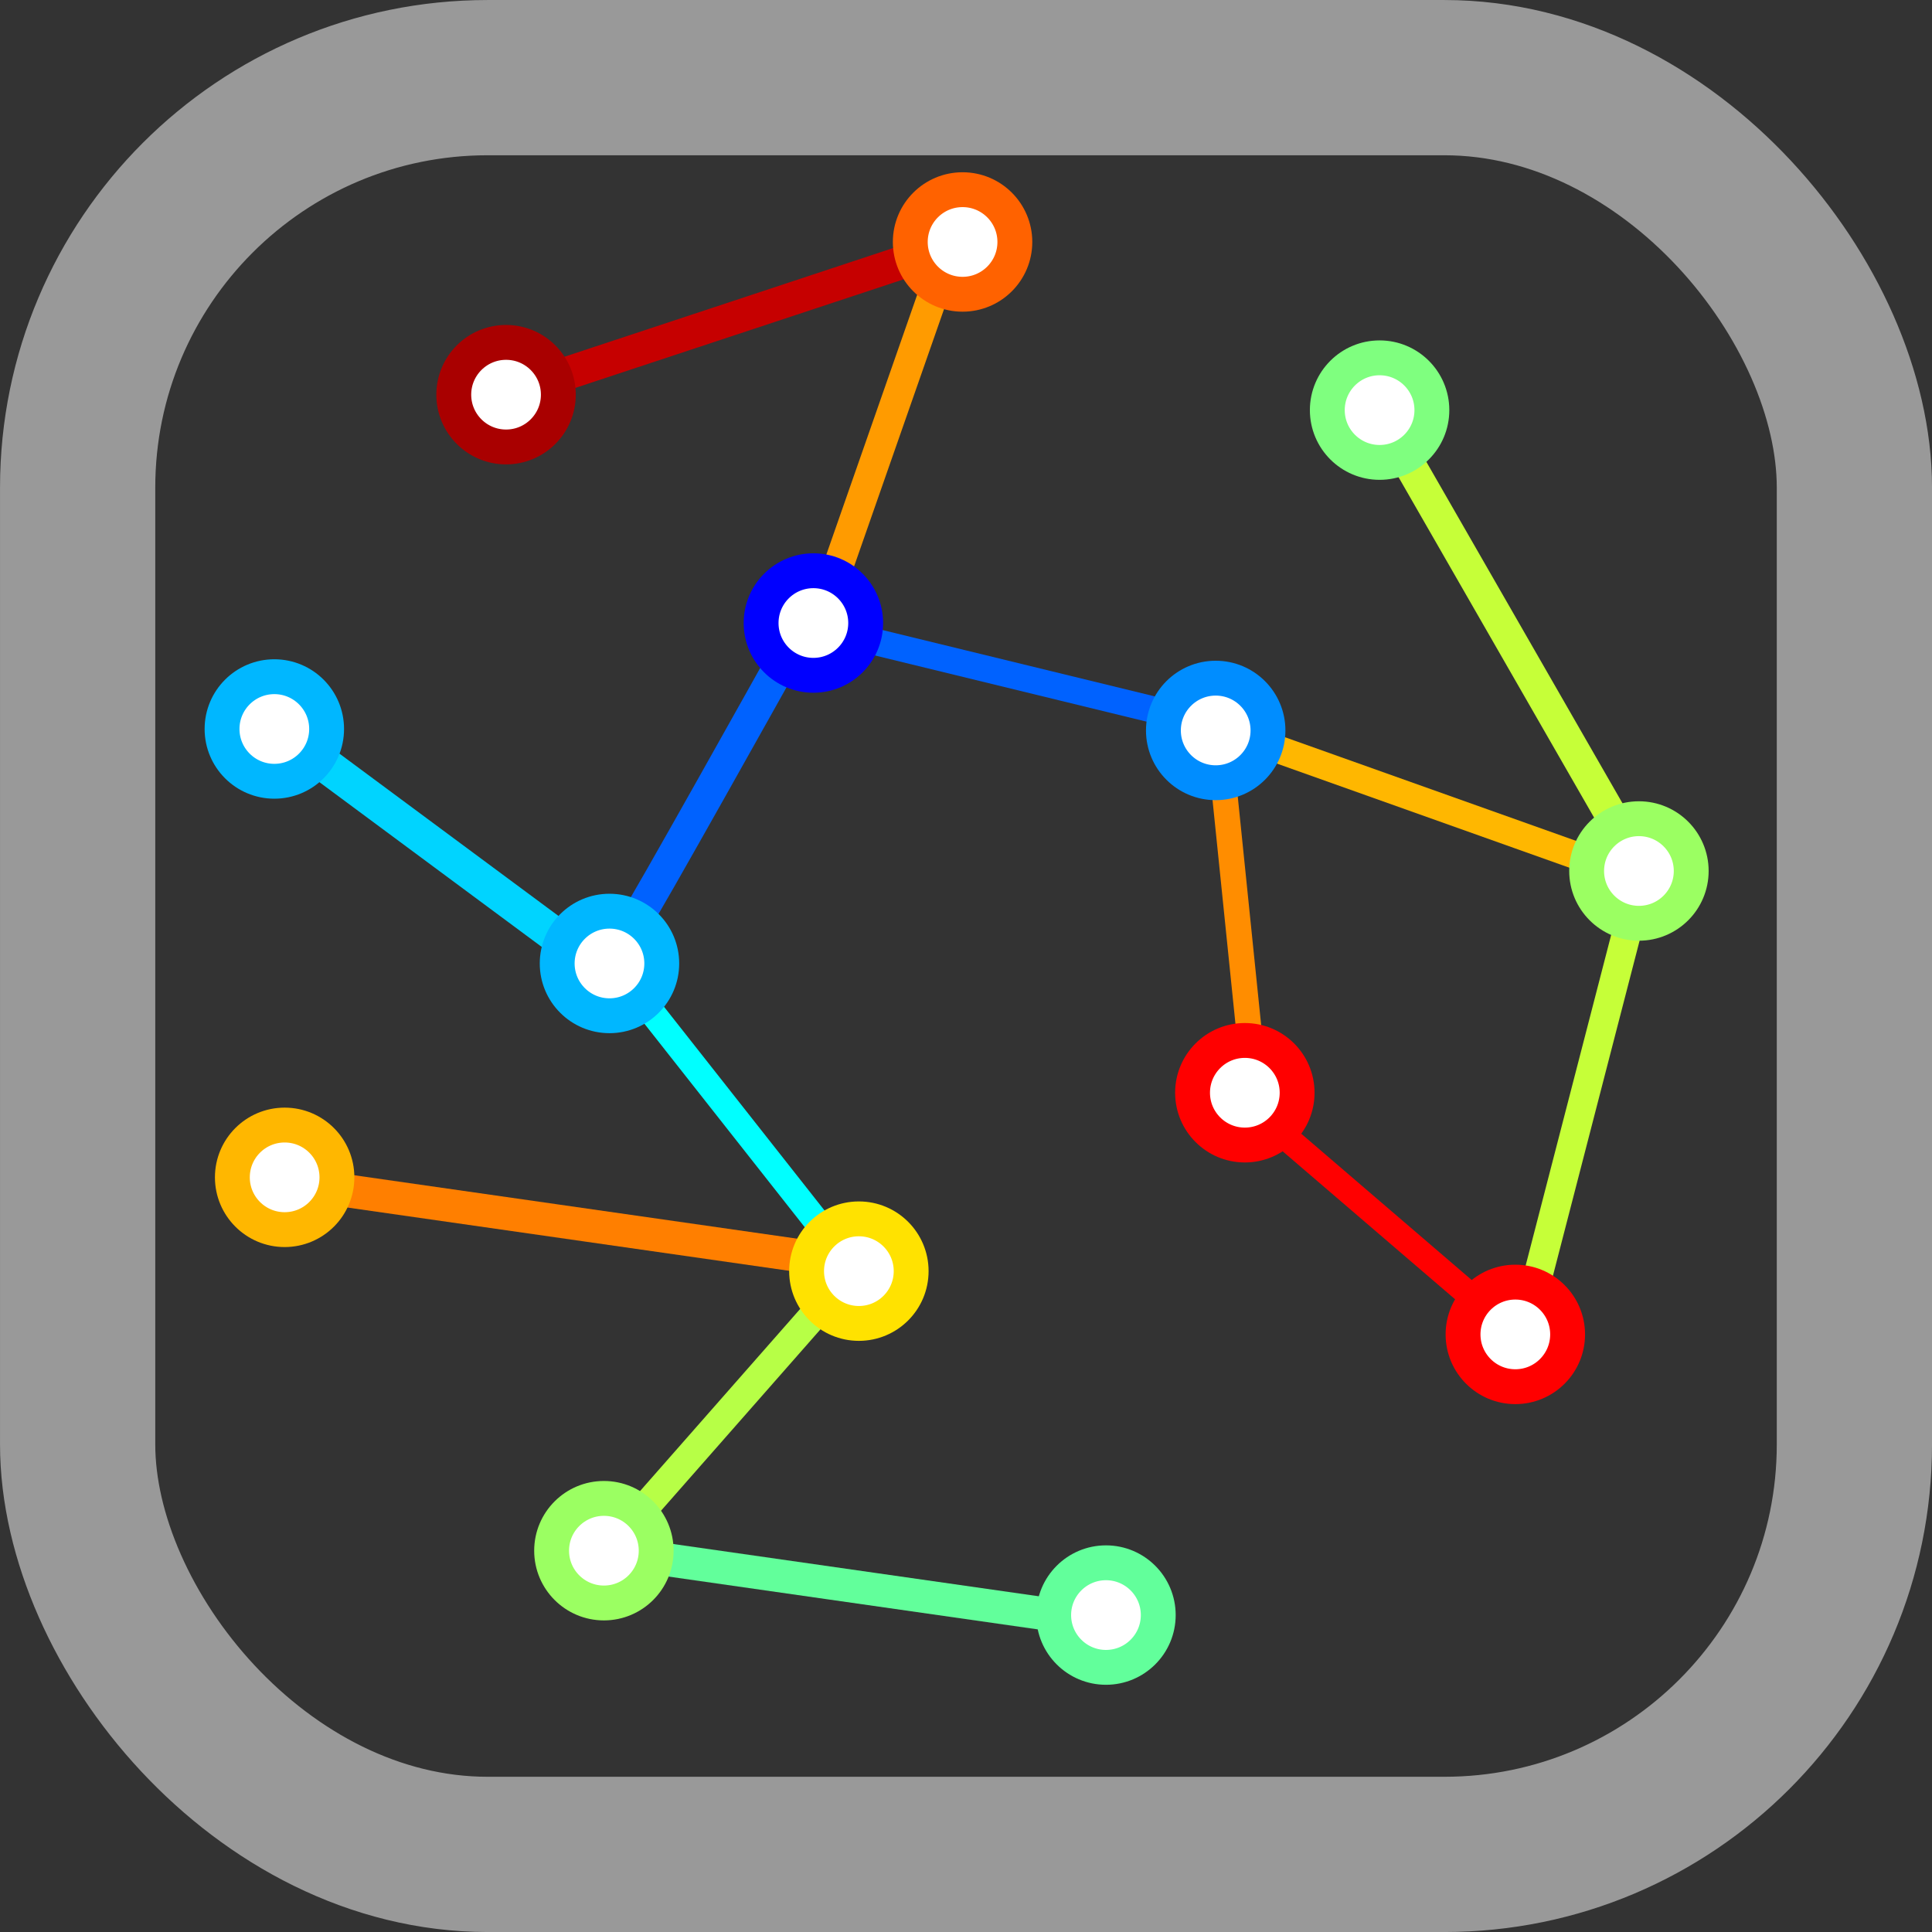 <?xml version="1.0" encoding="UTF-8" standalone="no"?>
<!-- Created with Inkscape (http://www.inkscape.org/) -->

<svg
   width="48"
   height="48"
   viewBox="0 0 48 48"
   id="svg2"
   version="1.1"
   inkscape:version="0.92.3 (2405546, 2018-03-11)"
   sodipodi:docname="color_grid.png"
   xmlns:inkscape="http://www.inkscape.org/namespaces/inkscape"
   xmlns:sodipodi="http://sodipodi.sourceforge.net/DTD/sodipodi-0.dtd"
   xmlns="http://www.w3.org/2000/svg"
   xmlns:svg="http://www.w3.org/2000/svg"
   xmlns:rdf="http://www.w3.org/1999/02/22-rdf-syntax-ns#"
   xmlns:cc="http://creativecommons.org/ns#"
   xmlns:dc="http://purl.org/dc/elements/1.1/">
  <rect x="0" y="0" width="48" height="48" fill="#333333" stroke="none"/>
  <defs
     id="defs4" />
  <sodipodi:namedview
     id="base"
     pagecolor="#ffffff"
     bordercolor="#666666"
     borderopacity="1.0"
     inkscape:pageopacity="0.0"
     inkscape:pageshadow="2"
     inkscape:zoom="12.145833"
     inkscape:cx="15.324571"
     inkscape:cy="27.817014"
     inkscape:document-units="px"
     inkscape:current-layer="g3441"
     showgrid="false"
     units="px"
     inkscape:window-width="1863"
     inkscape:window-height="1025"
     inkscape:window-x="57"
     inkscape:window-y="27"
     inkscape:window-maximized="1"
     inkscape:showpageshadow="2"
     inkscape:pagecheckerboard="0"
     inkscape:deskcolor="#d1d1d1" />
  <g
     inkscape:label="Capa 1"
     inkscape:groupmode="layer"
     id="layer1"
     transform="translate(0,-1004.362)">
    <g
       id="g3441"
       transform="matrix(0.866,0,0,0.866,2.658,137.172)"
       style="fill:#ffffff;stroke:#4d4d4d">
      <path
         inkscape:connector-curvature="0"
         id="path4257"
         d="m 12.721,1012.241 10.948,-3.621"
         style="fill:#ffffff;fill-rule:evenodd;stroke:#c60000;stroke-width:0.947px;stroke-linecap:butt;stroke-linejoin:miter;stroke-opacity:1" />
      <path
         inkscape:connector-curvature="0"
         id="path4255"
         d="m 20.868,1017.934 3.021,-8.641"
         style="fill:#ffffff;fill-rule:evenodd;stroke:#ff9b00;stroke-width:0.863px;stroke-linecap:butt;stroke-linejoin:miter;stroke-opacity:1" />
      <path
         inkscape:connector-curvature="0"
         id="path4251"
         d="m 6.059,1023.165 7.26,5.38"
         style="fill:#ffffff;fill-rule:evenodd;stroke:#00d4ff;stroke-width:1;stroke-linecap:butt;stroke-linejoin:miter;stroke-miterlimit:4;stroke-dasharray:none;stroke-opacity:1" />
      <path
         inkscape:connector-curvature="0"
         id="path4263"
         d="m 27.216,1047.716 -11.726,-1.677"
         style="fill:#ffffff;fill-rule:evenodd;stroke:#62ff9b;stroke-width:0.944px;stroke-linecap:butt;stroke-linejoin:miter;stroke-opacity:1" />
      <path
         inkscape:connector-curvature="0"
         id="path4261"
         d="m 20.578,1038.764 -5.469,6.221"
         style="fill:#ffffff;fill-rule:evenodd;stroke:#b7ff46;stroke-width:0.824px;stroke-linecap:butt;stroke-linejoin:miter;stroke-opacity:1" />
      <path
         inkscape:connector-curvature="0"
         id="path4259"
         d="m 6.334,1035.459 13.949,1.998"
         style="fill:#ffffff;fill-rule:evenodd;stroke:#ff7f00;stroke-width:0.945px;stroke-linecap:butt;stroke-linejoin:miter;stroke-opacity:1" />
      <path
         inkscape:connector-curvature="0"
         id="path4277"
         d="m 15.417,1030.142 5.111,6.487"
         style="fill:#ffffff;fill-rule:evenodd;stroke:#00ffff;stroke-width:0.743px;stroke-linecap:butt;stroke-linejoin:miter;stroke-opacity:1" />
      <path
         inkscape:connector-curvature="0"
         id="path4275"
         d="m 40.916,1038.507 2.795,-10.807"
         style="fill:#ffffff;fill-rule:evenodd;stroke:#c6ff38;stroke-width:0.831px;stroke-linecap:butt;stroke-linejoin:miter;stroke-opacity:1" />
      <path
         inkscape:connector-curvature="0"
         id="path4269"
         d="m 37.284,1014.55 6.263,10.903"
         style="fill:#ffffff;fill-rule:evenodd;stroke:#c6ff38;stroke-width:0.911px;stroke-linecap:butt;stroke-linejoin:miter;stroke-opacity:1" />
      <path
         inkscape:connector-curvature="0"
         id="path4271"
         d="m 42.585,1026.073 -9.427,-3.356"
         style="fill:#ffffff;fill-rule:evenodd;stroke:#ffb700;stroke-width:0.79px;stroke-linecap:butt;stroke-linejoin:miter;stroke-opacity:1" />
      <path
         inkscape:connector-curvature="0"
         id="path4253"
         d="m 15.089,1027.915 c 0.301,-0.423 4.26,-7.514 4.26,-7.514"
         style="fill:#ffffff;fill-rule:evenodd;stroke:#0062ff;stroke-width:0.929px;stroke-linecap:butt;stroke-linejoin:miter;stroke-opacity:1" />
      <path
         inkscape:connector-curvature="0"
         id="path4298"
         d="m 21.504,1019.659 8.926,2.175"
         style="fill:#ffffff;fill-rule:evenodd;stroke:#0062ff;stroke-width:0.76px;stroke-linecap:butt;stroke-linejoin:miter;stroke-opacity:1" />
      <path
         inkscape:connector-curvature="0"
         id="path4271-3"
         d="m 32.816,1031.473 -0.816,-7.966"
         style="fill:#ffffff;fill-rule:evenodd;stroke:#ff8d00;stroke-width:0.73px;stroke-linecap:butt;stroke-linejoin:miter;stroke-opacity:1" />
      <circle
         r="1.5"
         cy="1008.316"
         cx="24.546"
         id="path3336"
         style="fill:#ffffff;fill-opacity:1;fill-rule:evenodd;stroke:#ff6200;stroke-width:1px;stroke-linecap:butt;stroke-linejoin:miter;stroke-opacity:1" />
      <circle
         r="1.5"
         cy="1013.14"
         cx="36.51"
         id="path3336-3"
         style="fill:#ffffff;fill-opacity:1;fill-rule:evenodd;stroke:#7fff7f;stroke-width:1px;stroke-linecap:butt;stroke-linejoin:miter;stroke-opacity:1" />
      <circle
         r="1.5"
         cy="1026.362"
         cx="43.95"
         id="path3336-6"
         style="fill:#ffffff;fill-opacity:1;fill-rule:evenodd;stroke:#9bff62;stroke-width:1px;stroke-linecap:butt;stroke-linejoin:miter;stroke-opacity:1" />
      <circle
         r="1.5"
         cy="1039.657"
         cx="40.404"
         id="path3336-7"
         style="fill:#ffffff;fill-opacity:1;fill-rule:evenodd;stroke:#ff0000;stroke-width:1px;stroke-linecap:butt;stroke-linejoin:miter;stroke-opacity:1" />
      <circle
         r="1.5"
         cy="1047.709"
         cx="28.66"
         id="path3336-5"
         style="fill:#ffffff;fill-opacity:1;fill-rule:evenodd;stroke:#62ff9b;stroke-width:1px;stroke-linecap:butt;stroke-linejoin:miter;stroke-opacity:1" />
      <circle
         r="1.5"
         cy="1045.862"
         cx="14.256"
         id="path3336-35"
         style="fill:#ffffff;fill-opacity:1;fill-rule:evenodd;stroke:#9bff62;stroke-width:1px;stroke-linecap:butt;stroke-linejoin:miter;stroke-opacity:1" />
      <circle
         r="1.5"
         cy="1035.151"
         cx="5.097"
         id="path3336-62"
         style="fill:#ffffff;fill-opacity:1;fill-rule:evenodd;stroke:#ffb700;stroke-width:1px;stroke-linecap:butt;stroke-linejoin:miter;stroke-opacity:1" />
      <circle
         r="1.5"
         cy="1022.288"
         cx="4.801"
         id="path3336-9"
         style="fill:#ffffff;fill-opacity:1;fill-rule:evenodd;stroke:#00b7ff;stroke-width:1px;stroke-linecap:butt;stroke-linejoin:miter;stroke-opacity:1" />
      <circle
         r="1.5"
         cy="1012.697"
         cx="11.449"
         id="path3336-1"
         style="fill:#ffffff;fill-opacity:1;fill-rule:evenodd;stroke:#a90000;stroke-width:1px;stroke-linecap:butt;stroke-linejoin:miter;stroke-opacity:1" />
      <circle
         r="1.5"
         cy="1019.248"
         cx="20.266"
         id="path3336-1-7"
         style="fill:#ffffff;fill-opacity:1;fill-rule:evenodd;stroke:#0000ff;stroke-width:1px;stroke-linecap:butt;stroke-linejoin:miter;stroke-opacity:1" />
      <circle
         r="1.5"
         cy="1022.33"
         cx="31.808"
         id="path3336-1-0"
         style="fill:#ffffff;fill-opacity:1;fill-rule:evenodd;stroke:#008dff;stroke-width:1px;stroke-linecap:butt;stroke-linejoin:miter;stroke-opacity:1" />
      <circle
         r="1.5"
         cy="1032.724"
         cx="32.644"
         id="path3336-1-9"
         style="fill:#ffffff;fill-opacity:1;fill-rule:evenodd;stroke:#ff0000;stroke-width:1px;stroke-linecap:butt;stroke-linejoin:miter;stroke-opacity:1" />
      <circle
         r="1.5"
         cy="1037.842"
         cx="21.571"
         id="path3336-1-3"
         style="fill:#ffffff;fill-opacity:1;fill-rule:evenodd;stroke:#ffe200;stroke-width:1px;stroke-linecap:butt;stroke-linejoin:miter;stroke-opacity:1" />
      <circle
         r="1.5"
         cy="1029.015"
         cx="14.416"
         id="path3336-1-6"
         style="fill:#ffffff;fill-opacity:1;fill-rule:evenodd;stroke:#00b7ff;stroke-width:1px;stroke-linecap:butt;stroke-linejoin:miter;stroke-opacity:1" />
      <path
         inkscape:connector-curvature="0"
         id="path4271-3-6"
         d="m 39.518,1038.891 -6.077,-5.215"
         style="fill:#ff0000;fill-rule:evenodd;stroke:#ff0000;stroke-width:0.73px;stroke-linecap:butt;stroke-linejoin:miter;stroke-opacity:1" />
    </g>
    <rect
       style="fill:none;fill-opacity:0.85;stroke:#999999;stroke-width:3.857;stroke-linejoin:round;stroke-miterlimit:4;stroke-dasharray:none"
       id="rect4136"
       width="44.143"
       height="44.143"
       x="1.929"
       y="1006.291"
       ry="10.187" />
  </g>
</svg>

